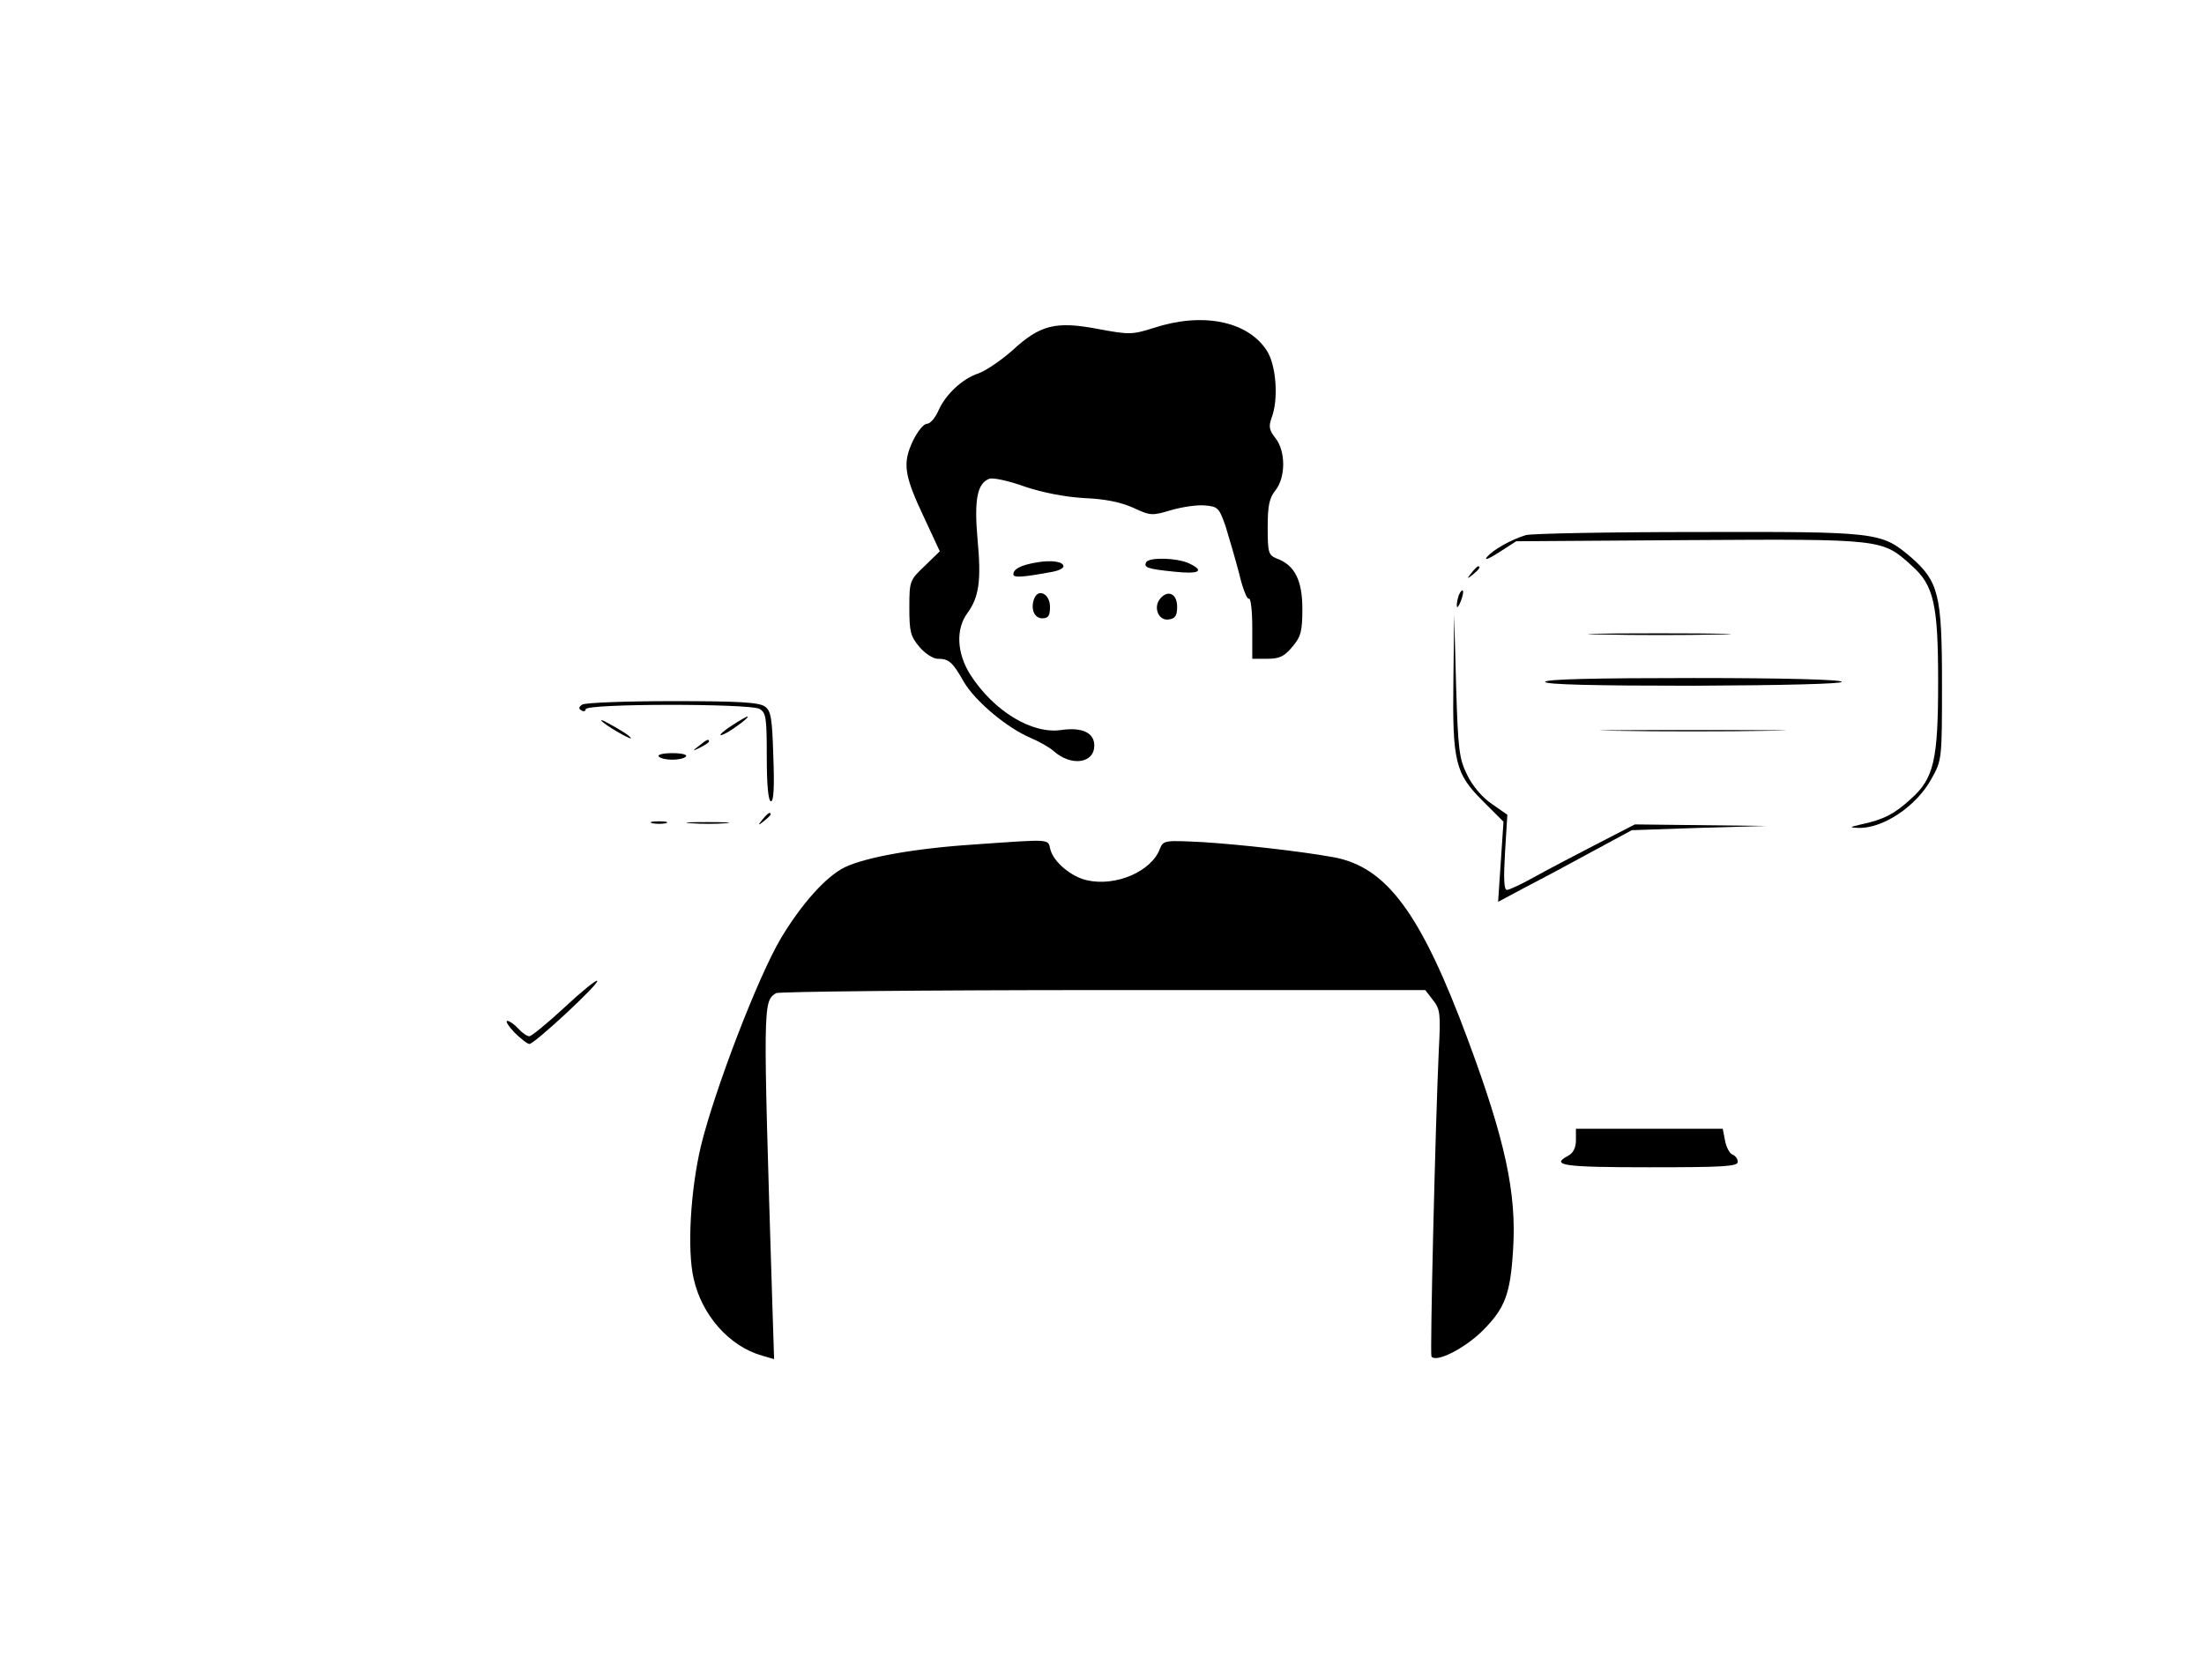 <?xml version="1.0" standalone="no"?>
<!DOCTYPE svg PUBLIC "-//W3C//DTD SVG 20010904//EN"
 "http://www.w3.org/TR/2001/REC-SVG-20010904/DTD/svg10.dtd">
<svg version="1.0" xmlns="http://www.w3.org/2000/svg"
 width="572pt" height="436pt" viewBox="0 0 572 436"
 preserveAspectRatio="xMidYMid meet">

<g transform="translate(0,436) scale(0.1,-0.1)"
fill="#000000" stroke="none">
<path d="M2995 3509 c-57 -18 -64 -18 -145 -3 -110 21 -150 11 -222 -55 -29
-26 -69 -53 -88 -60 -43 -14 -87 -56 -105 -98 -8 -18 -21 -33 -29 -33 -9 0
-25 -20 -37 -45 -27 -58 -23 -88 30 -200 l40 -86 -39 -38 c-39 -37 -40 -39
-40 -109 0 -61 3 -74 26 -101 14 -17 36 -31 47 -31 30 0 39 -8 69 -61 30 -50
112 -119 174 -145 21 -9 48 -24 59 -34 45 -40 105 -32 105 15 0 33 -32 48 -86
40 -76 -11 -175 49 -236 144 -35 56 -38 118 -7 160 30 41 36 85 26 191 -9 102
-1 145 30 157 9 4 51 -5 92 -20 48 -16 105 -27 156 -30 53 -2 95 -11 126 -25
45 -21 49 -21 99 -6 28 8 67 14 87 12 34 -3 37 -6 54 -55 9 -29 25 -84 35
-122 9 -39 21 -68 25 -65 5 3 9 -31 9 -75 l0 -81 39 0 c32 0 44 6 65 31 22 26
26 40 26 98 0 75 -20 114 -66 131 -22 9 -24 15 -24 81 0 56 4 76 20 96 27 34
27 102 0 136 -16 20 -18 30 -10 52 19 49 12 139 -13 176 -50 76 -167 99 -292
58z"/>
<path d="M3960 2971 c-39 -12 -85 -38 -101 -57 -8 -10 6 -4 31 12 l45 29 450
3 c502 3 500 3 576 -66 58 -51 69 -101 69 -302 0 -203 -11 -251 -71 -304 -42
-39 -72 -54 -129 -66 -30 -7 -31 -8 -9 -9 65 -3 153 56 192 128 27 48 27 51
27 249 0 229 -9 263 -81 326 -77 65 -85 66 -553 65 -232 0 -432 -4 -446 -8z"/>
<path d="M2690 2900 c-41 -7 -60 -17 -60 -31 0 -9 22 -8 103 7 15 3 27 9 27
14 0 12 -31 17 -70 10z"/>
<path d="M2975 2901 c-8 -14 3 -18 73 -25 65 -7 80 2 37 22 -31 14 -101 16
-110 3z"/>
<path d="M3819 2873 c-13 -16 -12 -17 4 -4 16 13 21 21 13 21 -2 0 -10 -8 -17
-17z"/>
<path d="M3786 2815 c-3 -9 -6 -22 -5 -28 0 -7 5 -1 10 12 5 13 8 26 5 28 -2
2 -6 -3 -10 -12z"/>
<path d="M2684 2806 c-10 -26 0 -51 21 -51 16 0 20 7 20 30 0 33 -30 49 -41
21z"/>
<path d="M3011 2806 c-19 -23 -4 -58 22 -54 17 2 22 10 22 33 0 34 -24 45 -44
21z"/>
<path d="M3772 2597 c-3 -215 5 -245 76 -316 l54 -54 -7 -104 -7 -104 73 39
c41 21 119 63 174 93 l100 54 175 6 175 5 -171 2 -171 2 -99 -51 c-54 -28
-127 -66 -161 -85 -34 -19 -66 -34 -72 -34 -8 0 -9 30 -5 98 l6 97 -40 28
c-24 16 -50 46 -64 75 -21 42 -24 65 -29 232 l-5 185 -2 -168z"/>
<path d="M4158 2713 c84 -2 219 -2 300 0 81 1 12 3 -153 3 -165 0 -231 -2
-147 -3z"/>
<path d="M4010 2590 c0 -7 129 -10 385 -10 238 1 385 5 385 10 0 6 -147 10
-385 10 -255 0 -385 -3 -385 -10z"/>
<path d="M1511 2531 c-9 -6 -10 -11 -2 -15 6 -4 11 -2 11 3 0 15 424 15 451 1
17 -10 19 -22 19 -125 0 -74 4 -115 11 -115 7 0 9 39 6 116 -3 100 -6 119 -22
130 -15 11 -68 14 -239 14 -122 0 -227 -4 -235 -9z"/>
<path d="M1565 2485 c22 -18 86 -53 70 -38 -5 6 -28 20 -50 32 -22 13 -31 15
-20 6z"/>
<path d="M1903 2479 c-35 -22 -46 -37 -15 -20 22 13 58 40 52 41 -3 0 -20 -10
-37 -21z"/>
<path d="M4197 2463 c105 -2 281 -2 390 0 109 1 23 2 -192 2 -214 0 -304 -1
-198 -2z"/>
<path d="M1814 2424 c-18 -14 -18 -15 4 -4 12 6 22 13 22 15 0 8 -5 6 -26 -11z"/>
<path d="M1710 2396 c5 -5 20 -8 35 -8 15 0 30 3 35 8 5 5 -10 9 -35 9 -25 0
-40 -4 -35 -9z"/>
<path d="M1979 2233 c-13 -16 -12 -17 4 -4 9 7 17 15 17 17 0 8 -8 3 -21 -13z"/>
<path d="M1693 2223 c9 -2 25 -2 35 0 9 3 1 5 -18 5 -19 0 -27 -2 -17 -5z"/>
<path d="M1793 2223 c26 -2 67 -2 90 0 23 2 2 3 -48 3 -49 0 -68 -1 -42 -3z"/>
<path d="M2530 2168 c-155 -10 -282 -33 -337 -59 -48 -23 -112 -94 -166 -184
-60 -101 -172 -393 -208 -540 -27 -115 -36 -268 -19 -343 21 -96 93 -177 178
-201 l31 -9 -5 156 c-24 772 -24 772 10 794 6 4 388 8 848 8 l837 0 20 -26
c19 -24 20 -36 15 -132 -9 -197 -23 -785 -19 -793 11 -17 84 19 132 66 59 59
73 95 80 213 9 144 -20 281 -117 542 -122 329 -211 450 -350 475 -88 16 -244
33 -338 39 -100 5 -103 5 -112 -18 -22 -58 -114 -98 -189 -81 -41 9 -87 48
-95 80 -7 28 5 27 -196 13z"/>
<path d="M1465 1745 c-44 -41 -85 -74 -91 -75 -6 0 -19 9 -29 20 -10 11 -23
20 -28 20 -6 0 2 -13 18 -30 16 -16 34 -30 39 -30 14 1 182 157 176 164 -3 3
-41 -28 -85 -69z"/>
<path d="M4090 1400 c0 -19 -7 -33 -20 -40 -47 -25 -14 -30 210 -30 190 0 230
2 230 14 0 8 -6 16 -14 19 -7 3 -16 19 -19 36 l-6 31 -191 0 -190 0 0 -30z"/>
</g>
</svg>
